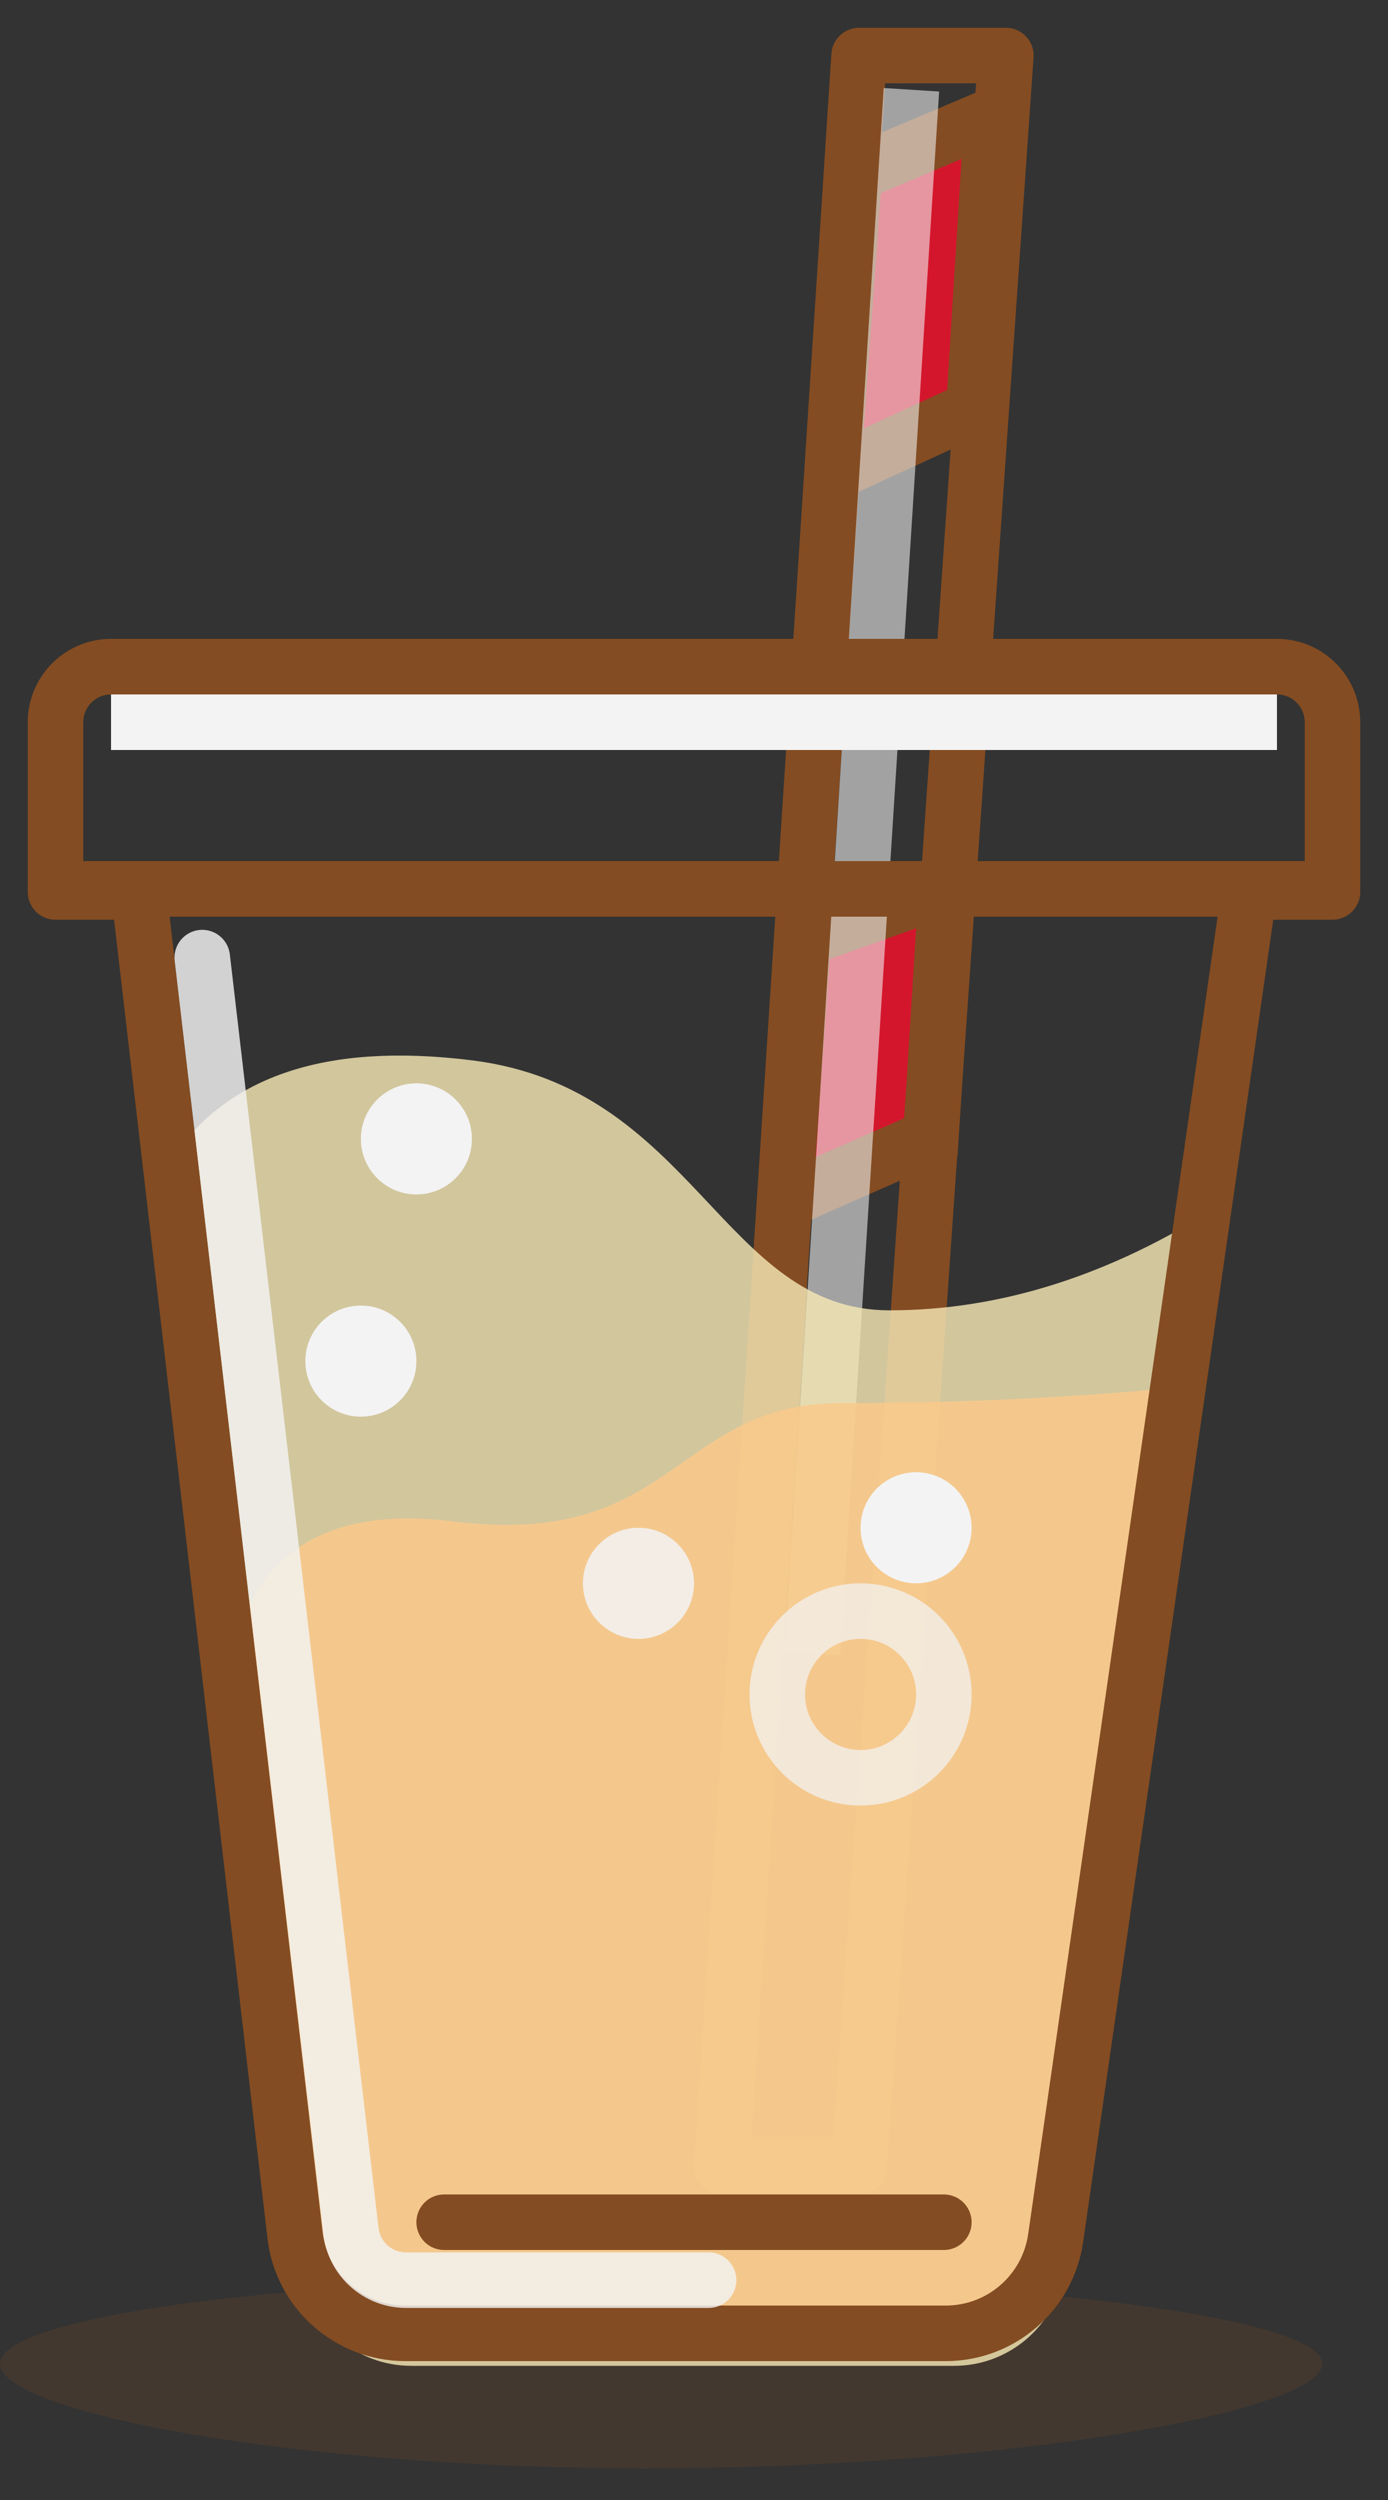 <svg width="25" height="45" viewBox="0 0 25 45" fill="none" xmlns="http://www.w3.org/2000/svg">
<rect x="0" y="0" width="25" height="45" fill="#333333" stroke="none"/>
<g clip-path="url(#clip0_31_1696)">
<path d="M17.046 15.985L14.466 16.902L14.135 21.619L16.768 20.46L17.046 15.985Z" fill="#D4162D" stroke="#844C22"/>
<path fill-rule="evenodd" clip-rule="evenodd" d="M15.474 39L18.117 1H15.474L13 39H15.474Z" stroke="#844C22" stroke-linecap="round" stroke-linejoin="round"/>
<path d="M17.868 2.086L15.388 3.135L15 8.518L17.54 7.348L17.85 2.378L17.868 2.086Z" fill="#D4162D" stroke="#844C22"/>
<path opacity="0.579" d="M16.416 1.616L14.633 29.762" stroke="#F3F3F3"/>
<path d="M11.661 44.429C18.101 44.429 23.815 43.404 23.815 42.549C23.815 41.692 18.101 41 11.661 41C5.221 41 0 41.693 0 42.548C0 43.404 5.22 44.43 11.661 44.43V44.429Z" fill="#844C22" fill-opacity="0.2"/>
<path d="M1 16H24" stroke="#844C22"/>
<path d="M2 13H23" stroke="#F3F3F3"/>
<path opacity="0.812" d="M3 12.007C3.04 12.002 3.08 12 3.121 12L3 12.007ZM21.985 21.684L19.168 40.875C19.022 41.858 18.178 42.586 17.184 42.585H7.409C6.397 42.586 5.543 41.831 5.419 40.827L3 21.001C3.993 19.391 5.826 18.752 8.5 19.086C12.511 19.586 13.013 23.586 16.021 23.586C18.027 23.586 20.015 22.952 21.985 21.684Z" fill="#F6E7B5"/>
<path opacity="0.812" d="M20.91 25L18.996 40.56C18.85 41.543 18.006 42.271 17.012 42.27H7.237C6.225 42.271 5.371 41.516 5.247 40.512L4 31.105C4.096 28.292 5.481 27.052 8.156 27.385C12.166 27.885 12.147 25.255 15.156 25.255C17.161 25.255 19.08 25.17 20.911 25H20.91Z" fill="#FBC889"/>
<path d="M3 12.007C3.04 12.002 3.08 12 3.121 12L3 12.007Z" fill="#F6E7B5"/>
<path d="M8 40H17M2 12H23C23.552 12 24 12.448 24 13V16.055H22.5L19.014 40.285C18.872 41.27 18.029 42 17.034 42H7.301C6.286 42 5.431 41.24 5.314 40.231L2.5 16.055H1V13C1 12.448 1.448 12 2 12Z" stroke="#844C22" stroke-linecap="round" stroke-linejoin="round"/>
<path opacity="0.826" d="M3.643 17.237L6.321 40.16C6.38 40.664 6.807 41.044 7.315 41.043H12.763" stroke="#F3F3F3" stroke-linecap="round" stroke-linejoin="round"/>
<path d="M16.5 28.5C17.052 28.5 17.5 28.052 17.5 27.5C17.5 26.948 17.052 26.5 16.5 26.5C15.948 26.5 15.5 26.948 15.5 27.5C15.5 28.052 15.948 28.5 16.5 28.5Z" fill="#F3F3F3"/>
<path opacity="0.877" d="M11.5 29.5C12.052 29.5 12.5 29.052 12.5 28.5C12.5 27.948 12.052 27.5 11.5 27.5C10.948 27.5 10.5 27.948 10.5 28.5C10.5 29.052 10.948 29.5 11.5 29.5Z" fill="#F3F3F3"/>
<path d="M7.5 21.5C8.052 21.5 8.5 21.052 8.5 20.5C8.5 19.948 8.052 19.5 7.5 19.5C6.948 19.5 6.5 19.948 6.5 20.5C6.5 21.052 6.948 21.5 7.5 21.5Z" fill="#F3F3F3"/>
<path opacity="0.731" d="M15.5 32C16.328 32 17 31.328 17 30.5C17 29.672 16.328 29 15.5 29C14.672 29 14 29.672 14 30.5C14 31.328 14.672 32 15.5 32Z" stroke="#F3F3F3"/>
<path d="M6.5 25.5C7.052 25.5 7.5 25.052 7.5 24.5C7.5 23.948 7.052 23.5 6.5 23.5C5.948 23.5 5.5 23.948 5.5 24.5C5.5 25.052 5.948 25.5 6.5 25.5Z" fill="#F3F3F3"/>
</g>
<defs>
<clipPath id="clip0_31_1696">
<rect width="25" height="45" fill="white"/>
</clipPath>
</defs>
</svg>
